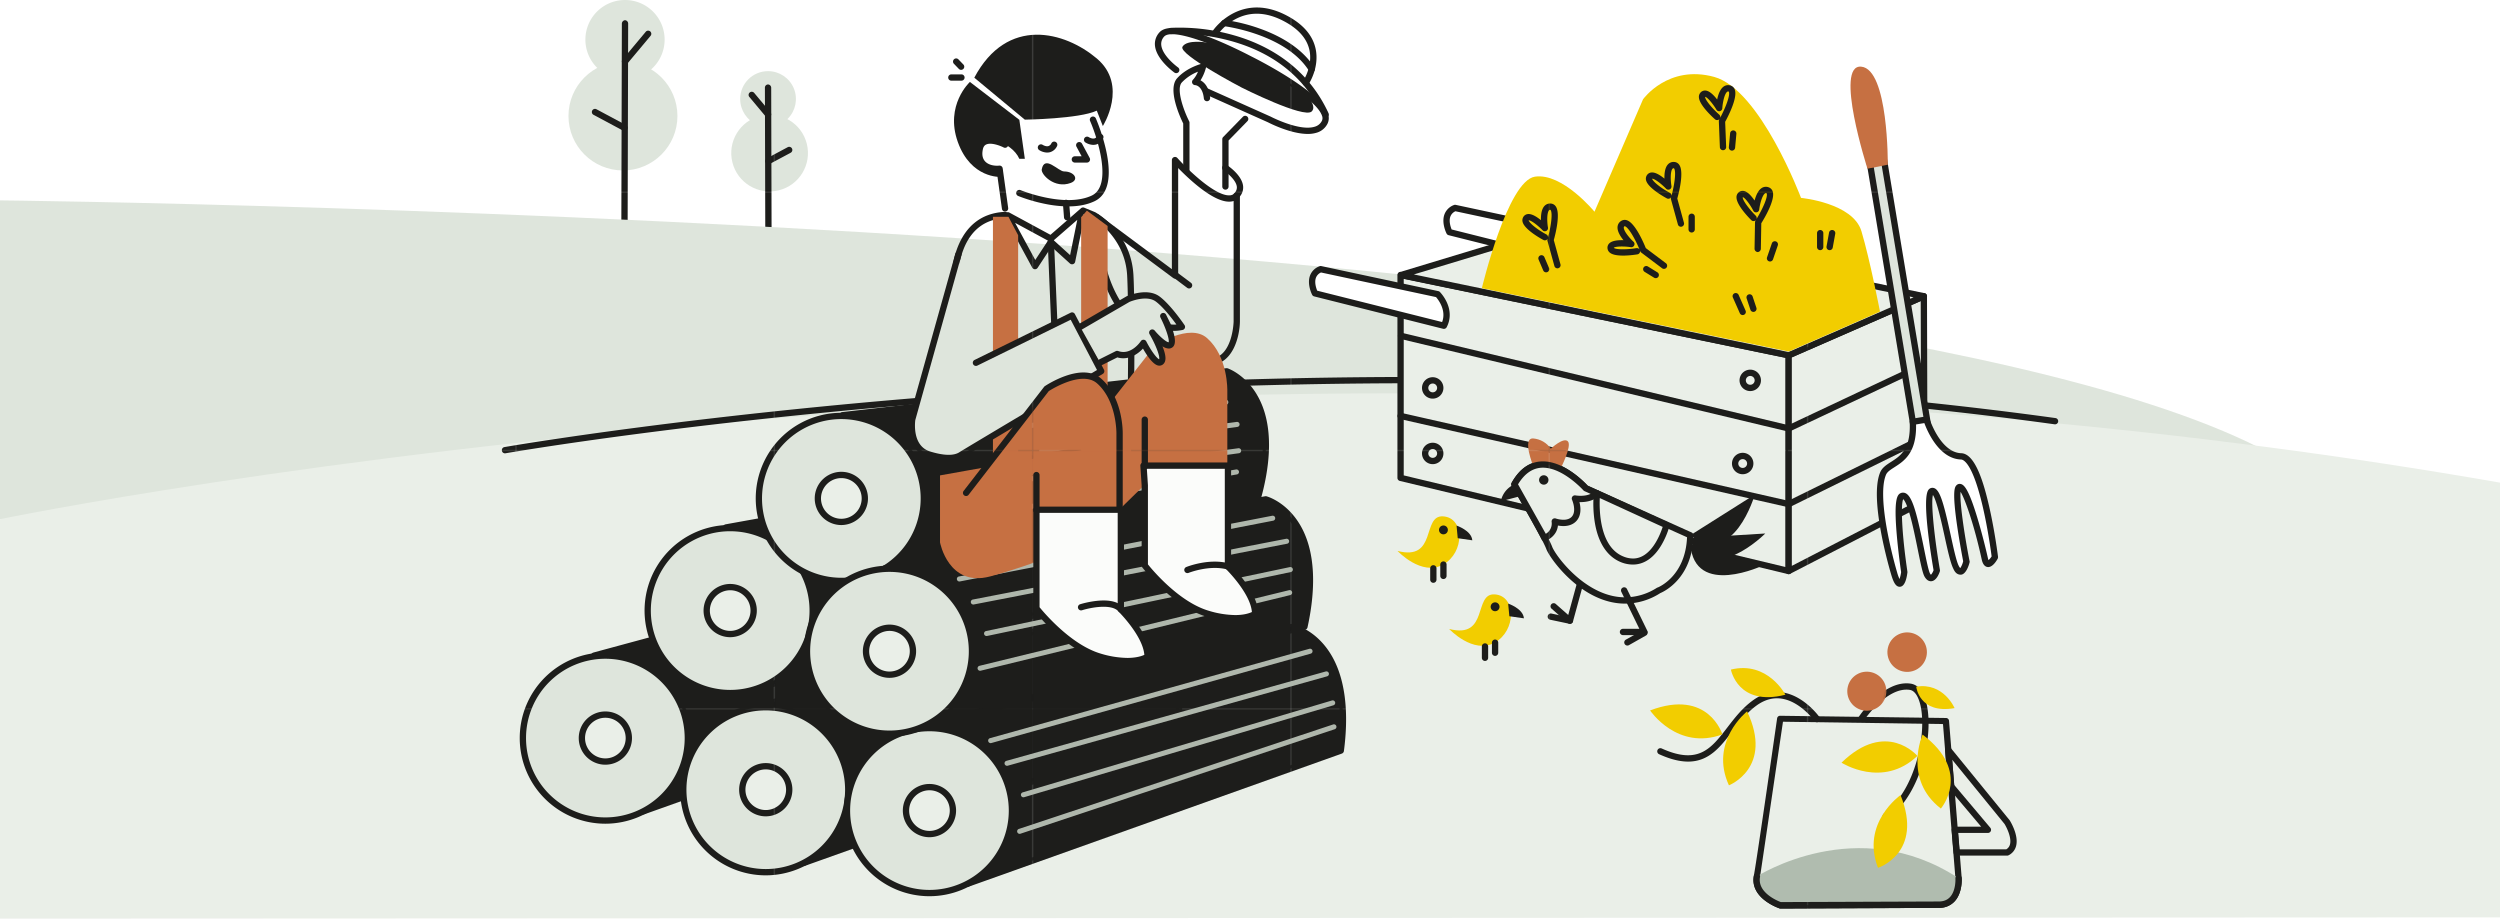 <svg xmlns="http://www.w3.org/2000/svg" xmlns:xlink="http://www.w3.org/1999/xlink" width="1984" height="729.028" xmlns:v="https://vecta.io/nano"><style><![CDATA[.O{fill:url(#A)}.P{fill:#eaefe8}.Q{fill:#dee5dc}.R{fill:#fff}.S{fill:url(#C)}.T{fill:#f2cd00}]]></style><defs><pattern id="A" width="204.843" height="204.842" patternUnits="userSpaceOnUse" viewBox="0 0 204.843 204.842"><path d="M0 0h204.843v204.842H0z" fill="none"/><path d="M0 0h204.843v204.842H0z" fill="#1d1d1b"/></pattern><pattern id="B" y="-256.972" width="204.843" height="204.842" patternUnits="userSpaceOnUse" viewBox="0 0 204.843 204.842"><path d="M0 0h204.843v204.842H0z" fill="none"/><path d="M0 0h204.843v204.842H0z" fill="#c67042"/></pattern><pattern id="C" width="204.843" height="204.842" patternUnits="userSpaceOnUse" viewBox="0 0 204.843 204.842"><path d="M0 0h204.843v204.842H0z" fill="none"/><path d="M0 0h204.843v204.842H0z" fill="#c67042"/></pattern><path id="D" d="M786.202 589.74a2 2 0 0 1-.538-3.927l253.44-70.932a2 2 0 0 1 1.078 3.852l-253.44 70.932a1.99 1.99 0 0 1-.54.075z"/></defs><g class="Q"><circle cx="610.679" cy="378.196" r="30.427" transform="matrix(.971 -.24 .24 .971 -72.976 -99.177)"/><path d="M587.404 78.58c0 8.948 5.4 17.016 13.657 20.44s17.783 1.532 24.11-4.795 8.22-15.843 4.796-24.11-11.492-13.658-20.44-13.658c-12.218 0-22.123 9.905-22.124 22.123z"/></g><g transform="translate(0 -256.972)" class="O"><path d="M609.847,450a2.333,2.333,0,0,1-2.5-2.287l-.319-121.167A2.532,2.532,0,0,1,609.521,324h.006a2.625,2.625,0,0,1,2.5,2.635l.319,120.993A2.386,2.386,0,0,1,609.854,450Z"/><path d="M609.85 387.298a2.5 2.5 0 0 1-1.182-4.705l16.44-8.8a2.5 2.5 0 0 1 3.692 2.282 2.5 2.5 0 0 1-1.333 2.126l-16.44 8.8a2.49 2.49 0 0 1-1.178.297z"/><path d="M609.529,350.27a2.493,2.493,0,0,1-1.919-.896l-12.933-15.469a2.5,2.5,0,1,1,3.836-3.207l12.933,15.469a2.5,2.5,0,0,1-1.917,4.104Z"/></g><g class="Q"><path d="M537.61 92.037c-.001 23.88-19.358 43.236-43.237 43.235s-43.236-19.358-43.235-43.237S470.496 48.8 494.375 48.8s43.236 19.358 43.236 43.237z"/><path d="M527.448 31.438a31.44 31.44 0 0 1-53.668 22.231 31.44 31.44 0 0 1-6.815-34.261A31.44 31.44 0 0 1 496.01 0a31.44 31.44 0 0 1 31.438 31.438z"/></g><g transform="translate(0 -256.972)" class="O"><path d="M495.556 451h-.006a2.69 2.69 0 0 1-2.494-2.721l.454-172.453c-.02-1.445 1.063-2.67 2.5-2.826h.006a2.7 2.7 0 0 1 2.494 2.732l-.454 172.448a2.8 2.8 0 0 1-2.5 2.82z"/><path d="M495.554 360.89a2.49 2.49 0 0 1-1.178-.297l-23.362-12.507a2.5 2.5 0 1 1 2.36-4.408l23.362 12.507a2.5 2.5 0 0 1-1.182 4.705z"/><path d="M496.008 308.272a2.5 2.5 0 0 1-1.916-4.104l18.378-21.98a2.5 2.5 0 0 1 3.836 3.207l-18.378 21.98c-.475.57-1.178.898-1.92.897z"/></g><path d="M0 412.028v-253s1631.855 16.855 1850 235z" class="Q"/><path d="M0 412.028s984-204 1984-29v345l-1984 1z" class="P"/><path d="M400.755 616.737a2.5 2.5 0 0 1-.429-4.962c1.54-.27 156.53-27.207 384.668-43.403 133.986-9.513 266.63-13.52 394.233-11.9 159.527 2.02 311.6 12.88 451.996 32.275a2.5 2.5 0 1 1-.684 4.953c-140.2-19.368-292.056-30.21-451.376-32.23-127.47-1.613-259.968 2.386-393.815 11.89-227.883 16.18-382.62 43.07-384.158 43.34a2.44 2.44 0 0 1-.435.038z" transform="translate(0 -256.972)" class="O"/><path d="M1252.565 209.92l-102.338-25.69s-7.35-14.29 4.542-19.188l92.862 19.87s11.774 11.915 4.934 25z" class="R"/><path d="M1252.565 469.39a2.5 2.5 0 0 1-.608-.075l-102.338-25.7a2.5 2.5 0 0 1-1.615-1.281c-.173-.338-4.22-8.346-1.682-15.248a12.66 12.66 0 0 1 7.495-7.396c.467-.193.982-.24 1.476-.133l92.862 19.87c.476.102.913.34 1.255.688a31.11 31.11 0 0 1 5.531 8.32c3.06 6.765 3.005 13.544-.16 19.604a2.5 2.5 0 0 1-2.216 1.343zm-100.55-30.32l99.135 24.887c3.533-9.244-2.974-17.664-4.826-19.8l-91.28-19.53c-1.854.797-3.307 2.3-4.028 4.195-1.347 3.664.19 8.264 1 10.25z" transform="translate(0 -256.972)" class="O"/><path d="M1111 218.25v160.99l308 73.925V281.96l-308-63.71z" class="P"/><path d="M1419.5 712.637c-.196 0-.392-.023-.583-.07l-308-73.925a2.5 2.5 0 0 1-1.917-2.431v-160.99a2.5 2.5 0 0 1 3.007-2.448l308 63.71a2.5 2.5 0 0 1 1.993 2.448v171.205a2.5 2.5 0 0 1-2.5 2.5zM1114 634.24l303 72.725V540.968l-303-62.675z" transform="translate(0 -256.972)" class="O"/><path d="M1419 281.96l107.52-46.867.33 162.485L1419 453.165V281.96z" class="P"/><path d="M1419.5 712.637a2.5 2.5 0 0 1-2.5-2.5V538.932a2.5 2.5 0 0 1 1.499-2.291l107.27-46.867a2.5 2.5 0 0 1 3.501 2.284l.456 162.485a2.5 2.5 0 0 1-1.354 2.229l-107.725 55.587c-.355.183-.748.278-1.147.278zm2.5-172.07v165.466l102.72-53.004-.44-157.15z" transform="translate(0 -256.972)" class="O"/><path d="M1111.886 218.25l134.793-40.803 280.128 57.645-107.23 46.867-307.7-63.71z" class="P"/><g transform="translate(0 -256.972)" class="O"><path d="M1419.576 541.432a2.54 2.54 0 0 1-.507-.052l-307.7-63.71a2.5 2.5 0 0 1-.218-4.841l134.793-40.803c.398-.12.82-.14 1.228-.056l280.128 57.644a2.5 2.5 0 0 1 .497 4.74l-107.23 46.867a2.5 2.5 0 0 1-1.001.209zm-297.56-66.664l297.286 61.555 99.288-43.395-271.796-55.93z"/><path d="M1419.5 599.5c-.196 0-.39-.023-.58-.068l-307.614-73.5a2.5 2.5 0 1 1 1.162-4.863l306.76 73.296 103.213-48.634a2.5 2.5 0 1 1 2.131 4.523l-104.006 49.008c-.333.157-.697.238-1.065.238z"/><path d="M1419.5 659.53c-.186 0-.372-.02-.554-.062l-308-69.973a2.5 2.5 0 0 1 1.107-4.875l307.136 69.776 106.513-52.424a2.5 2.5 0 0 1 2.207 4.486l-107.307 52.814c-.343.17-.72.257-1.103.257z"/><path d="M1389,567.327a8.5,8.5,0,1,1,8.5-8.5A8.51,8.51,0,0,1,1389,567.327Zm0-12a3.5,3.5,0,1,0,3.5,3.5A3.504,3.504,0,0,0,1389,555.327Z"/><path d="M1383,633.327a8.5,8.5,0,1,1,8.5-8.5A8.51,8.51,0,0,1,1383,633.327Zm0-12a3.5,3.5,0,1,0,3.5,3.5A3.504,3.504,0,0,0,1383,621.327Z"/><path d="M1137,573.327a8.5,8.5,0,1,1,8.5-8.5A8.51,8.51,0,0,1,1137,573.327Zm0-12a3.5,3.5,0,1,0,3.5,3.5A3.504,3.504,0,0,0,1137,561.327Z"/><path d="M1137,625.327a8.5,8.5,0,1,1,8.5-8.5A8.51,8.51,0,0,1,1137,625.327Zm0-12a3.5,3.5,0,1,0,3.5,3.5A3.504,3.504,0,0,0,1137,613.327Z"/></g><path d="M1145.874 258.502l-102.338-25.7s-7.35-14.29 4.542-19.19l92.862 19.87s11.774 11.915 4.934 25.01z" class="R"/><path d="M1145.874 517.974a2.5 2.5 0 0 1-.608-.075l-102.338-25.7a2.5 2.5 0 0 1-1.615-1.281c-.173-.338-4.22-8.346-1.682-15.248 1.306-3.437 4.04-6.137 7.495-7.397.467-.193.982-.24 1.476-.133l92.862 19.87a2.5 2.5 0 0 1 1.255.688 31.11 31.11 0 0 1 5.531 8.32c3.06 6.765 3.005 13.544-.16 19.604a2.5 2.5 0 0 1-2.216 1.343zm-100.55-30.32l99.136 24.887c3.533-9.244-2.974-17.664-4.826-19.8l-91.28-19.53c-1.854.798-3.307 2.31-4.028 4.196-1.348 3.664.2 8.265 1 10.25z" transform="translate(0 -256.972)" class="O"/><path d="M1176 228.704s20.332-85.348 42.166-88.512 47.22 27.836 47.22 27.836l38.526-89.22s19.806-27.78 56.447-17.78 68.93 96.02 68.93 96.02 41.176 3.882 47.943 26.43 14.73 63.82 14.73 63.82l-72.387 31.66z" class="T"/><g transform="translate(0 -256.972)" class="O"><path d="M1333.98 436.92a2.5 2.5 0 0 1-2.409-1.838l-5.482-19.92c-.122-.444-.12-.913.008-1.356l.137-.478-.034.066a2.5 2.5 0 0 1-3.387 1.013c-2.46-1.326-14.812-8.245-16.442-14.183a5.03 5.03 0 0 1 .485-4.012 4.81 4.81 0 0 1 3.657-2.359c3.133-.35 7.155 2.228 10.38 4.865-.088-3.973.395-8.632 2.708-11.197a6.03 6.03 0 0 1 5.064-2.017 5.17 5.17 0 0 1 3.996 2.286c3.924 5.593-.245 21.986-1.566 26.718l5.296 19.247c.206.752.05 1.557-.424 2.178s-1.207.985-1.987.986zm-22.815-38.113c.045 1.307 4.78 6.212 14.023 11.2a2.5 2.5 0 0 1 1.307 2.382c2.388-8.824 3.818-19.24 2.074-21.726-.112-.16-.143-.162-.234-.17-.382-.064-.77.08-1.018.376-1.83 2.026-1.6 9.378-.852 13.71a2.5 2.5 0 0 1-4.267 2.152c-4.07-4.235-9.196-7.93-10.928-7.93-.035 0-.07.001-.104.005z"/><path d="M1235.98 469.92a2.5 2.5 0 0 1-2.409-1.838l-5.482-19.92c-.122-.444-.12-.913.008-1.356l.137-.478-.034.066c-.657 1.214-2.172 1.667-3.387 1.013-2.46-1.326-14.812-8.245-16.442-14.183a5.03 5.03 0 0 1 .485-4.012 4.81 4.81 0 0 1 3.657-2.359c3.138-.35 7.156 2.227 10.38 4.865-.088-3.973.395-8.632 2.708-11.197a6.04 6.04 0 0 1 5.063-2.017 5.17 5.17 0 0 1 3.996 2.286c3.924 5.593-.245 21.986-1.566 26.718l5.296 19.247c.206.752.05 1.557-.424 2.178s-1.207.985-1.987.986zm-22.815-38.113c.045 1.307 4.78 6.212 14.023 11.2a2.5 2.5 0 0 1 1.307 2.382c2.388-8.824 3.818-19.24 2.074-21.726-.112-.16-.143-.162-.234-.17a1.09 1.09 0 0 0-1.018.376c-1.83 2.026-1.6 9.378-.852 13.71a2.5 2.5 0 0 1-4.267 2.152c-4.16-4.326-9.437-8.112-11.032-7.924z"/><path d="M1320.525 470.348c-.542.001-1.07-.176-1.5-.502l-16.5-12.42c-.368-.277-.653-.65-.822-1.08q-.09-.23-.184-.46l.013.072a2.5 2.5 0 0 1-2.062 2.872c-2.76.454-16.765 2.522-21.682-1.183-1.144-.818-1.894-2.077-2.067-3.473a4.81 4.81 0 0 1 1.454-4.102c2.256-2.186 7.025-2.61 11.2-2.49-2.496-3.09-4.962-7.074-4.697-10.52a6.05 6.05 0 0 1 2.776-4.69c1.337-.912 3.024-1.146 4.56-.632 6.524 2.03 13.24 17.556 15.085 22.108l15.95 12a2.5 2.5 0 0 1-1.505 4.498zm-21.468-16.484c.838.001 1.62.422 2.083 1.12-3.502-8.445-8.733-17.566-11.633-18.468-.187-.06-.213-.04-.288.01a1.09 1.09 0 0 0-.576.921c-.2 2.73 4.47 8.4 7.7 11.37a2.5 2.5 0 0 1-2.062 4.313c-5.933-.884-12.392-.647-13.576.468 1.143 1.476 9.8 1.636 17.943.3.135-.022.272-.033.408-.033z"/><path d="M1367.386 376.186a2.5 2.5 0 0 1-2.496-2.4l-.822-20.644c-.02-.46.09-.916.315-1.318q.12-.215.24-.432l-.045.052a2.5 2.5 0 0 1-3.528.22c-2.096-1.85-12.558-11.4-12.8-17.543-.1-1.403.412-2.78 1.383-3.797a4.81 4.81 0 0 1 4.097-1.468c3.12.365 6.463 3.79 9.007 7.093.815-3.89 2.342-8.318 5.177-10.292a6.05 6.05 0 0 1 5.39-.815 5.17 5.17 0 0 1 3.373 3.132c2.553 6.338-5.225 21.36-7.585 25.668l.795 19.945a2.5 2.5 0 0 1-2.398 2.598l-.102.001zm-14.146-42.36c-.422 1.818 4.93 8.624 11.118 14.09a2.5 2.5 0 0 1 .733 2.612c4.326-8.053 8.08-17.87 6.946-20.687-.073-.18-.103-.19-.2-.217-.358-.15-.768-.098-1.077.136-2.25 1.565-3.68 8.776-3.937 13.156a2.5 2.5 0 0 1-4.645 1.131c-3.07-5.155-7.334-10.01-8.95-10.22z"/><path d="M1394.914 457h-.045a2.69 2.69 0 0 1-2.456-2.769l.364-20.77c.008-.478.143-.945.39-1.354l.267-.45c-.017.02-.034.022-.05.04-.974.978-2.557.982-3.536.01-1.985-1.967-11.882-12.094-11.77-18.25-.01-1.407.57-2.754 1.598-3.714 1.117-1.05 2.666-1.508 4.175-1.232 3.096.544 6.235 4.154 8.585 7.598 1.038-3.836 2.815-8.17 5.76-9.978 1.626-1.02 3.64-1.208 5.427-.505a5.17 5.17 0 0 1 3.189 3.32c2.185 6.475-6.442 21.024-9.045 25.2l-.35 20.184c-.007 1.41-1.094 2.576-2.5 2.683zm-11.838-43.556c-.525 1.8 4.426 8.892 10.29 14.702a2.5 2.5 0 0 1 .581 2.655c4.782-7.792 9.096-17.382 8.124-20.258-.062-.185-.092-.196-.178-.228a1.09 1.09 0 0 0-1.084.074c-2.334 1.434-4.176 8.55-4.685 12.908a2.5 2.5 0 0 1-4.702.862c-2.767-5.323-6.748-10.414-8.348-10.716z"/><path d="M1342.5 441.5a2.5 2.5 0 0 1-2.5-2.5v-10a2.5 2.5 0 1 1 5 0v10a2.5 2.5 0 0 1-2.5 2.5z"/><path d="M1404.69,464.501a2.503,2.503,0,0,1-2.364-3.313l3.811-11.086a2.5,2.5,0,1,1,4.729,1.625l-3.811,11.086A2.501,2.501,0,0,1,1404.69,464.501Z"/><path d="M1383.001,507.001a2.5,2.5,0,0,1-2.287-1.49l-5.5-12.435a2.5,2.5,0,1,1,4.572-2.022l5.5,12.436a2.502,2.502,0,0,1-2.285,3.512Z"/><path d="M1391.5 504.5c-1.076-.001-2.03-.69-2.372-1.7l-3-9a2.5 2.5 0 1 1 4.744-1.582l3 9a2.5 2.5 0 0 1-2.372 3.292z"/><path d="M1227 473.095a2.5 2.5 0 0 1-2.3-1.518l-3.678-8.594a2.5 2.5 0 1 1 4.598-1.967l3.678 8.594a2.5 2.5 0 0 1-2.298 3.484z"/><path d="M1313.998,477.723a2.488,2.488,0,0,1-1.312-.373l-7.5-4.629a2.5,2.5,0,1,1,2.627-4.254l7.5,4.629a2.5,2.5,0,0,1-1.315,4.627Z"/><path d="M1444.5 455.5a2.5 2.5 0 0 1-2.5-2.5v-11a2.5 2.5 0 1 1 5 0v11a2.5 2.5 0 0 1-2.5 2.5z"/><path d="M1452.003 455.5c-.15 0-.3-.013-.45-.04a2.5 2.5 0 0 1-2.013-2.907l2-11a2.5 2.5 0 1 1 4.92.895l-2 11a2.5 2.5 0 0 1-2.457 2.053z"/><path d="M1374.503,376.5a2.275,2.275,0,0,1-.23-.011,2.499,2.499,0,0,1-2.263-2.716l1-11a2.5,2.5,0,1,1,4.979.453l-1,11A2.499,2.499,0,0,1,1374.503,376.5Z"/><path d="M471.536 777.256L767.6 697.08s51.013 9.122 39.244 98.048l-296.28 105.7"/><path d="M510.566 903.32a2.5 2.5 0 0 1-.84-4.855L804.562 793.29c3.093-24.712 2.86-57.906-14.837-78.92-9.34-11.09-19.684-14.138-22.06-14.714L472.19 779.67a2.5 2.5 0 0 1-1.307-4.826l296.066-80.175c.356-.097.73-.114 1.093-.048.557.1 13.778 2.6 25.508 16.527 19.237 22.842 19.196 58.455 15.775 84.31a2.5 2.5 0 0 1-1.639 2.026l-296.28 105.7a2.48 2.48 0 0 1-.84.146z"/></g><circle cx="480.414" cy="842.711" r="65.455" transform="matrix(.707 -.707 .707 .707 -455.177 329.557)" class="Q"/><path d="M480.414,910.666a67.955,67.955,0,1,1,67.955-67.955A68.032,68.032,0,0,1,480.414,910.666Zm0-130.91a62.955,62.955,0,1,0,62.955,62.955A63.026,63.026,0,0,0,480.414,779.756Z" transform="translate(0 -256.972)" class="O"/><path d="M499.042 585.74a18.63 18.63 0 0 1-31.8 13.172 18.63 18.63 0 0 1 13.172-31.8c10.288 0 18.628 8.34 18.628 18.628z" class="P"/><g transform="translate(0 -256.972)" class="O"><path d="M480.414,863.839a21.128,21.128,0,1,1,21.128-21.128A21.152,21.152,0,0,1,480.414,863.839Zm0-37.256a16.128,16.128,0,1,0,16.128,16.128A16.147,16.147,0,0,0,480.414,826.583Z"/><path d="M598.83 818.233l296.065-80.175s51.013 9.122 39.244 98.048l-296.28 105.7"/><path d="M637.86 944.297a2.5 2.5 0 0 1-.84-4.856l294.835-105.175c3.092-24.712 2.86-57.906-14.837-78.92-9.34-11.09-19.684-14.138-22.06-14.714l-295.475 80.015a2.5 2.5 0 0 1-3.08-3.055 2.5 2.5 0 0 1 1.774-1.772l296.065-80.175c.356-.097.73-.114 1.093-.048.557.1 13.778 2.6 25.508 16.527 19.237 22.842 19.196 58.456 15.775 84.3a2.5 2.5 0 0 1-1.639 2.026L638.7 944.15a2.48 2.48 0 0 1-.84.147z"/></g><circle cx="607.707" cy="626.717" r="65.455" class="Q"/><path d="M607.707,951.644a67.955,67.955,0,1,1,67.955-67.955A68.032,68.032,0,0,1,607.707,951.644Zm0-130.91a62.955,62.955,0,1,0,62.955,62.955A63.026,63.026,0,0,0,607.707,820.733Z" transform="translate(0 -256.972)" class="O"/><circle cx="607.707" cy="883.689" r="18.628" transform="matrix(.625 -.781 .781 .625 -461.975 549.295)" class="P"/><g transform="translate(0 -256.972)" class="O"><path d="M607.707,904.816a21.128,21.128,0,1,1,21.128-21.128A21.152,21.152,0,0,1,607.707,904.816Zm0-37.256a16.128,16.128,0,1,0,16.128,16.128A16.146,16.146,0,0,0,607.707,867.561Z"/><path d="M728.738 834.8l296.065-80.175s51.015 9.122 39.244 98.048L767.77 958.36"/><path d="M767.77 960.862a2.5 2.5 0 0 1-.84-4.856l294.835-105.175c4.35-34.72-.69-61.894-14.608-78.646-9.334-11.236-19.89-14.39-22.295-14.987l-295.47 80.014a2.5 2.5 0 0 1-1.307-4.826l296.065-80.175a2.48 2.48 0 0 1 1.094-.048c.557.1 13.778 2.6 25.508 16.527 19.237 22.842 19.196 58.456 15.774 84.3a2.5 2.5 0 0 1-1.639 2.026l-296.278 105.69a2.48 2.48 0 0 1-.84.147z"/></g><circle cx="737.616" cy="643.282" r="65.455" class="Q"/><path d="M737.616,968.209a67.955,67.955,0,1,1,67.956-67.955A68.032,68.032,0,0,1,737.616,968.209Zm0-130.91a62.955,62.955,0,1,0,62.956,62.955A63.026,63.026,0,0,0,737.616,837.299Z" transform="translate(0 -256.972)" class="O"/><path d="M756.244 643.282a18.63 18.63 0 0 1-31.8 13.173 18.63 18.63 0 0 1 13.172-31.801 18.63 18.63 0 0 1 18.628 18.628z" class="P"/><g transform="translate(0 -256.972)" class="O"><path d="M737.616,921.382a21.128,21.128,0,1,1,21.128-21.128A21.152,21.152,0,0,1,737.616,921.382Zm0-37.256a16.128,16.128,0,1,0,16.128,16.128A16.146,16.146,0,0,0,737.616,884.126Z"/><path d="M576.23 675.546l301.838-54.55s50.046 13.454 30.712 101.047l-304.235 79.952"/><path d="M604.544 804.496a2.5 2.5 0 0 1-.634-4.919l302.753-79.562c7.306-34.22 4.608-61.726-7.826-79.61-8.34-11.993-18.585-16.04-20.932-16.84l-301.23 54.44a2.5 2.5 0 0 1-.89-4.92l301.838-54.55c.363-.066.737-.05 1.094.046.546.146 13.505 3.77 24 18.65 17.213 24.404 14.125 59.884 8.504 85.35a2.5 2.5 0 0 1-1.806 1.879L605.18 804.413c-.208.055-.422.083-.636.083z"/></g><path d="M644.7 490.15a65.46 65.46 0 0 1-115.289 36.554 65.46 65.46 0 0 1 55.674-107.369c36.017 3.093 62.708 34.798 59.615 70.815z" class="Q"/><path d="M579.549,809.481c-1.952,0-3.933-.085-5.888-.253a67.958,67.958,0,0,1,5.74-135.666c1.952,0,3.933.085,5.888.253a67.958,67.958,0,0,1-5.74,135.666Zm-.148-130.919a62.957,62.957,0,0,0-5.312,125.684c1.813.156,3.65.235,5.46.235a62.957,62.957,0,0,0,5.312-125.684C583.048,678.641,581.211,678.562,579.401,678.562Z" transform="translate(0 -256.972)" class="O"/><path d="M598.035 486.143a18.63 18.63 0 0 1-32.811 10.405 18.63 18.63 0 0 1 15.845-30.557c4.922.423 9.475 2.783 12.657 6.562s4.732 8.668 4.31 13.6z" class="P"/><g transform="translate(0 -256.972)" class="O"><path d="M579.497 762.65c-.607 0-1.223-.026-1.83-.078-11.626-.998-20.24-11.232-19.243-22.857.993-10.892 10.092-19.252 21.03-19.32.607 0 1.223.026 1.83.078 11.625 1 20.24 11.232 19.243 22.857-.993 10.892-10.09 19.252-21.028 19.32zm-.044-37.257c-8.347.054-15.3 6.436-16.047 14.75-.366 4.262.976 8.494 3.73 11.766s6.697 5.316 10.958 5.68a16.46 16.46 0 0 0 1.402.061c8.347-.055 15.3-6.436 16.047-14.75a16.13 16.13 0 0 0-14.689-17.447c-.466-.04-.937-.06-1.402-.06z"/><path d="M668.744 586.477L973.5 551.65s49.065 16.676 24.083 102.826l-308.787 60.02"/><path d="M688.782 716.997a2.5 2.5 0 0 1-.474-4.954l307.283-59.73c9.513-33.672 8.607-61.294-2.638-79.947-7.542-12.5-17.503-17.213-19.792-18.163L669.028 588.96a2.5 2.5 0 0 1-2.617-3.489 2.5 2.5 0 0 1 2.05-1.478l304.746-34.826c.367-.042.74-.003 1.088.116.536.183 13.23 4.64 22.737 20.17 15.59 25.47 10.205 60.674 2.942 85.72a2.5 2.5 0 0 1-1.925 1.758l-308.787 60.02c-.158.03-.32.046-.48.046z"/></g><path d="M732.4 405.376c-5.427 35.74-38.8 60.314-74.54 54.887s-60.314-38.8-54.887-74.54 38.798-60.314 74.538-54.888c17.163 2.606 32.588 11.923 42.882 25.902s14.612 31.474 12.006 48.637z" class="Q"/><path d="M667.778,720.487a68.757,68.757,0,0,1-10.281-.779,67.961,67.961,0,0,1,10.121-135.149,68.732,68.732,0,0,1,10.28.778,67.961,67.961,0,0,1-10.119,135.15Zm-.161-130.929a62.96,62.96,0,0,0-9.37,125.206,63.672,63.672,0,0,0,9.531.723,62.961,62.961,0,0,0,9.369-125.207A63.653,63.653,0,0,0,667.617,589.559Z" transform="translate(0 -256.972)" class="O"/><path d="M686.114 398.348a18.63 18.63 0 0 1-33.418 8.25 18.63 18.63 0 0 1 17.797-29.463c4.885.74 9.275 3.392 12.205 7.37s4.158 8.958 3.416 13.843z" class="P"/><g transform="translate(0 -256.972)" class="O"><path d="M667.723,673.652a21.128,21.128,0,1,1,20.863-17.957A21.322,21.322,0,0,1,667.723,673.652Zm-.047-37.259a16.14,16.14,0,1,0,2.442.184A16.224,16.224,0,0,0,667.676,636.394Z"/><path d="M702.65 707.805l301.84-54.55s50.047 13.453 30.712 101.046l-304.234 79.953"/><path d="M730.965 836.756a2.5 2.5 0 0 1-.634-4.919l302.75-79.563c5.196-24.357 7.806-57.45-8.03-79.9-8.356-11.848-18.402-15.77-20.72-16.548l-301.237 54.44a2.5 2.5 0 0 1-2.822-3.309 2.5 2.5 0 0 1 1.933-1.611l301.84-54.55a2.51 2.51 0 0 1 1.094.046c.546.147 13.505 3.77 24 18.648 17.213 24.404 14.125 59.884 8.504 85.35a2.5 2.5 0 0 1-1.806 1.879l-304.235 79.954a2.52 2.52 0 0 1-.637.083z"/></g><path d="M771.11 522.41c-3.093 36.017-34.798 62.707-70.815 59.614s-62.707-34.798-59.614-70.815 34.798-62.707 70.815-59.615c17.296 1.485 33.294 9.78 44.474 23.06s16.626 30.46 15.14 47.755z" class="Q"/><path d="M705.971,841.739c-1.953,0-3.934-.085-5.89-.253a67.957,67.957,0,0,1,5.74-135.665c1.952,0,3.933.085,5.888.253a67.957,67.957,0,0,1-5.739,135.665Zm-.149-130.918a62.957,62.957,0,0,0-5.312,125.683c1.814.156,3.651.235,5.462.235a62.957,62.957,0,0,0,5.311-125.683C709.469,710.9,707.632,710.821,705.822,710.821Z" transform="translate(0 -256.972)" class="O"/><path d="M724.456 518.402a18.63 18.63 0 0 1-32.811 10.404 18.63 18.63 0 0 1 15.845-30.557c4.922.422 9.476 2.783 12.657 6.562s4.732 8.668 4.31 13.59z" class="P"/><path d="M705.918,794.908c-.607,0-1.223-.026-1.83-.078a21.128,21.128,0,0,1-19.243-22.857,21.252,21.252,0,0,1,21.029-19.321c.607,0,1.222.026,1.83.078a21.128,21.128,0,0,1-1.785,42.179Zm-.044-37.257A16.22,16.22,0,0,0,689.827,772.4a16.127,16.127,0,0,0,14.689,17.447c.466.04.938.06,1.402.06a16.128,16.128,0,0,0,1.357-32.196C706.81,757.672,706.338,757.651,705.874,757.651Z" transform="translate(0 -256.972)" class="O"/><g fill="#afb7ac"><use xlink:href="#D"/><use xlink:href="#D" x="13" y="18"/><path d="M812.202 632.74a2 2 0 0 1-.569-3.918l245.44-72.932a2 2 0 0 1 1.139 3.834l-245.44 72.932c-.185.056-.377.084-.57.084zm-3 29a2 2 0 0 1-.63-3.898l249.44-82.932a2 2 0 0 1 1.262 3.795l-249.44 82.932c-.204.07-.417.104-.632.103zm-47.83-200.27a2 2 0 0 1-.379-3.964l248.6-48.204a2.001 2.001 0 1 1 .762 3.928l-248.6 48.204c-.126.024-.254.036-.383.036zm11.058 18.28a2 2 0 0 1-.379-3.964l248.6-48.205a2.001 2.001 0 1 1 .762 3.928l-248.6 48.205a2.06 2.06 0 0 1-.383.036zm10.513 25a2 2 0 0 1-.41-3.957l241.082-50.748a2 2 0 0 1 .824 3.914l-241.082 50.748a1.92 1.92 0 0 1-.414.043zm-5.143 27.576a2 2 0 0 1-.473-3.943l245.7-60.023a2 2 0 0 1 .949 3.885l-245.7 60.025a2.01 2.01 0 0 1-.476.057zM740.36 348.9a2 2 0 0 1-.234-3.986l232.408-27.685a2.001 2.001 0 1 1 .473 3.973L740.6 348.897a2.19 2.19 0 0 1-.239.014zm86.332 10.806a2 2 0 0 1-.265-3.982l155.04-20.895a2 2 0 1 1 .534 3.965L826.96 359.7a2.1 2.1 0 0 1-.269.018zm-69.362 30.536a2 2 0 0 1-.266-3.981l225.652-30.536a2 2 0 0 1 2.131 2.743 2 2 0 0 1-1.595 1.22L757.6 390.234c-.1.012-.18.017-.27.018zm-6.6 25.073a2 2 0 0 1-.329-3.973l230.534-38.776a2 2 0 1 1 .663 3.945l-230.534 38.777a2.04 2.04 0 0 1-.333.027z"/></g><g transform="translate(0 -256.972)" class="O"><path d="M959.59 546.662c-2.807-.033-5.595-.46-8.28-1.273a2.47 2.47 0 0 1-.502-.208l-44.618-24.436c-1.488-.757-37.97-20.173-38.296-91.378a2.5 2.5 0 0 1 3.992-2.018L930 470.59v-86.57a2.5 2.5 0 0 1 4.366-1.663c7.353 8.247 29.045 29.65 40.96 29.65 1.643.073 3.25-.5 4.462-1.62a2.5 2.5 0 0 1 4.211 1.822v99.975c-.21 11.955-5.584 34.48-24.41 34.48zm-6.627-6c2.153.634 4.383.97 6.627 1 18.673 0 19.41-29.23 19.41-29.523V416.48a11.84 11.84 0 0 1-3.674.524c-12.81 0-31.813-17.923-40.326-26.673v85.23a2.5 2.5 0 0 1-3.992 2.006l-58.026-43.17c.608 19.176 4.4 44.34 17.883 64.274 8.75 12.945 17.577 17.61 17.665 17.655z"/><path d="M941.5 394.5a2.5 2.5 0 0 1-2.5-2.5v-37.036c-2.23-4.52-12.74-27.1-4.82-35.9 7.846-8.706 19.43-11.486 19.92-11.6a2.5 2.5 0 0 1 3.002 3.005 35.86 35.86 0 0 1-4.385 10.263c3.03 1.588 6.75 5.274 7.633 13.826a2.5 2.5 0 1 1-4.974.514c-1.067-10.32-6.856-10.543-6.915-10.544a2.5 2.5 0 0 1-1.738-4.252c1.697-1.882 3.042-4.054 3.972-6.41-4.844 1.872-9.215 4.79-12.8 8.548-4.556 5.056 1.16 21.59 5.835 30.822a2.51 2.51 0 0 1 .269 1.13V392a2.5 2.5 0 0 1-2.5 2.5z"/><path d="M972.5 407.5a2.5 2.5 0 0 1-2.5-2.5v-37.55a2.5 2.5 0 0 1 .71-1.745l15.694-16.1a2.5 2.5 0 0 1 3.58 3.49L975 368.468V405a2.5 2.5 0 0 1-2.5 2.5z"/><path d="M1037.833 363.264c-13.51 0-30.154-8.49-31.622-9.255l-49.628-22.2a2.5 2.5 0 1 1 2.042-4.564l49.696 22.232c.048.022.095.044.14.068.23.118 22.88 11.868 35 7.95 2.45-.695 4.492-2.392 5.623-4.674.57-1.28.586-2.74.047-4.032-4.562-13.57-43.877-35.454-58.64-42.74-23.95-12.772-60.424-27.36-66.738-19.924-1.694 1.86-2.48 4.372-2.145 6.864 1.082 8.692 13.188 17.412 13.3 17.5a2.5 2.5 0 0 1-2.898 4.075c-.57-.406-14.01-10.07-15.373-20.946a13.44 13.44 0 0 1 3.294-10.728c5.18-6.1 18.795-4.687 41.622 4.32 16.076 6.345 31.06 14.312 31.21 14.39 2.173 1.07 54.942 27.293 61.096 45.595.98 2.553.866 5.396-.314 7.862-1.728 3.487-4.832 6.095-8.564 7.197a23.45 23.45 0 0 1-7.169 1.01z"/><path d="M1052.032 350.336a2.5 2.5 0 0 1-2.272-1.455c-13.65-29.63-37.97-49.543-72.28-59.2a154.57 154.57 0 0 0-48.016-5.626 2.5 2.5 0 0 1-.39-4.984c16.734-.75 33.48 1.193 49.598 5.752 24.662 6.904 57.8 23.257 75.63 61.957a2.5 2.5 0 0 1-2.269 3.547z"/><path d="M1036.273 325.153a2.5 2.5 0 0 1-2.069-3.9c.077-.114 7.875-11.935 4.884-24.907-1.925-8.35-7.89-15.482-17.73-21.202-14.496-8.428-28.04-9.546-40.256-3.323-5.532 2.83-10.348 6.882-14.082 11.85a2.5 2.5 0 0 1-4.336-.3 2.5 2.5 0 0 1 .198-2.506c.222-.326 22.573-32.374 61-10.042 11.1 6.453 17.864 14.682 20.1 24.454 3.456 15.113-5.254 28.228-5.626 28.778-.465.69-1.243 1.1-2.074 1.1z"/><path d="M1040.957 314.412a2.5 2.5 0 0 1-2.121-1.173c-18.376-29.343-67.093-35.456-67.584-35.515a2.5 2.5 0 0 1 .589-4.965 141.64 141.64 0 0 1 28.032 6.938c20.09 7.16 35.03 17.84 43.2 30.887a2.5 2.5 0 0 1-2.117 3.827z"/><path d="M981.145 414.708a2.5 2.5 0 0 1-1.742-4.294 6.15 6.15 0 0 0 2.165-5.142c-.5-5.34-7.763-11.24-10.52-13.064a2.5 2.5 0 1 1 2.753-4.175c1.218.803 11.926 8.093 12.745 16.765.287 3.47-1.067 6.877-3.66 9.204a2.49 2.49 0 0 1-1.742.706z"/><path d="M831.046 378.052a12.45 12.45 0 0 1-6.321-1.95 2.5 2.5 0 0 1 2.753-4.174c.673.434 2.788 1.46 4.496 1 1.094-.362 1.978-1.182 2.42-2.246a2.5 2.5 0 1 1 4.432 2.316c-1.085 2.34-3.14 4.084-5.624 4.776a8.6 8.6 0 0 1-2.157.267z"/><path d="M867.665 371.948c-2.244-.068-4.428-.742-6.32-1.95a2.5 2.5 0 0 1 2.753-4.174c.674.436 2.79 1.46 4.496 1 1.094-.362 1.978-1.182 2.42-2.246a2.5 2.5 0 1 1 4.432 2.316 8.81 8.81 0 0 1-5.623 4.777 8.64 8.64 0 0 1-2.157.266z"/><path d="M847.788 420.773c-6.262-.062-12.503-.75-18.63-2.05-7.224-1.46-14.306-3.546-21.166-6.238a2.5 2.5 0 1 1 1.915-4.619c.347.143 35.01 14.276 56.407 4.355 16.778-7.778 4.793-45.446-1.24-59.305a2.5 2.5 0 0 1 4.584-1.996c.965 2.217 23.36 54.433-1.24 65.838-5.772 2.676-12.674 4.016-20.63 4.016z"/><path d="M797.613 424.88a2.5 2.5 0 0 1-2.474-2.157l-4.048-29.237c-5.43-.045-10.242-1.935-13.172-5.253-2.124-2.405-4.334-6.764-2.8-13.873a9.8 9.8 0 0 1 5.377-7.227c6.9-3.257 17.123 1.816 18.266 2.406a2.5 2.5 0 1 1-2.289 4.445h0c-2.504-1.285-9.875-4.208-13.846-2.328-.865.41-2.077 1.244-2.62 3.758-.878 4.068-.32 7.267 1.66 9.508 2.306 2.612 6.562 3.914 11.37 3.485 1.33-.12 2.518.825 2.698 2.147l4.36 31.482a2.5 2.5 0 0 1-2.134 2.819c-.115.016-.23.023-.346.024z"/><path d="M808.95 383h4.36l-4.36-30.938L769.716 322s-20.053 18.394-9.6 47.634 34.023 27.725 34.023 27.725 4.704-6.115-.893-6.467c-5.717-.357-16.15-2.154-15.693-15.85.432-12.925 25.283-6.042 31.387 7.958z"/><path d="M773.203 318.627l40.106 33.3s43.157-.595 57.107-7.134L875.212 357s20.49-32.26-4.795-53.62-71.057-34.003-97.214 15.258z"/><path d="M746.175 636.51a2.5 2.5 0 0 1-2.493-2.683l11.592-158.388c.067-2.37 1.968-48.537 42.23-50.327 1.005.185 2.024.285 3.046.3l33.1 17.92 24.237-21.095c.714-.622 1.718-.787 2.594-.426l8.46 3.486c.082.034.163.072.24.114 1.164.633 28.54 15.883 30.335 50.02 1.73 32.838.02 130.842.003 131.827a2.5 2.5 0 0 1-2.062 2.418l-150.833 26.794a2.55 2.55 0 0 1-.437.038zm51.69-206.413a2.48 2.48 0 0 1-.14.01c-15.184.676-26.083 8.41-32.393 22.99-2.986 7.148-4.7 14.763-5.063 22.5a1.82 1.82 0 0 1-.006.147l-11.36 155.24 145.64-25.872c.236-14.336 1.55-99.398-.032-129.42-1.593-30.274-25.843-44.806-27.63-45.833l-6.89-2.84-.193.168c.566.592.806 1.423.642 2.226l-7.192 35.312a2.5 2.5 0 0 1-4.129 1.353l-14.66-13.295-11 16.738a2.54 2.54 0 0 1-2.194 1.126 2.5 2.5 0 0 1-2.093-1.305zm7.712 3.724l16.005 29.468 10.075-15.344zm30.69 13.854l12.96 11.753 5.703-27.996z"/></g><path d="M808 361.028h-20v-189h12.307L808 186.692v174.336z" fill="url(#B)"/><path d="M833.975 192l4.6 109.71" class="R"/><path d="M838.583 561.183a2.5 2.5 0 0 1-2.496-2.395l-4.61-109.71a2.5 2.5 0 0 1 2.393-2.603 2.54 2.54 0 0 1 2.603 2.394l4.61 109.71a2.5 2.5 0 0 1-2.393 2.603l-.107.002z" transform="translate(0 -256.972)" class="O"/><path d="M879 361.028h-21V172.384l4.552-5.232L879 179.358v181.67z" fill="url(#B)"/><path d="M746 634.244v53.186s6.67 35.746 39.67 27.027 72.387-25.284 72.387-25.284 23.3-10.463 32.88-33.13 6.217-48.825 6.217-48.825z" transform="translate(0 -256.972)" class="S"/><path d="M760.554 202.024l-36.61 130.783s-3.488 22.67 13.514 27.9 23.105 1.743 25.72 0 110.728-66.12 110.728-66.12L850.8 250.416l-76.29 37.5" class="Q"/><g transform="translate(0 -256.972)"><g class="O"><path d="M752.86 622.942a55.68 55.68 0 0 1-16.139-2.874c-15.08-4.64-16.57-22.1-15.25-30.67a2.4 2.4 0 0 1 .063-.294l36.61-130.783a2.5 2.5 0 0 1 4.213-1.101 2.5 2.5 0 0 1 .601 2.449l-36.567 130.627c-.27 1.95-2.444 20.61 11.798 24.992 16.462 5.065 21.833 1.485 23.6.3 2.468-1.645 93.484-55.855 108.802-64.976l-20.878-39.916-74.1 36.415a2.5 2.5 0 1 1-2.205-4.488l76.29-37.5a2.5 2.5 0 0 1 3.318 1.085l23.105 44.17a2.5 2.5 0 0 1-.937 3.308l-110.62 66.05c-2.32 1.546-5.775 3.184-11.703 3.184z"/><path d="M862.57 386H853a2.5 2.5 0 1 1 0-5h5.388l-4.113-7.65a2.5 2.5 0 0 1 4.404-2.367l6.094 11.334A2.5 2.5 0 0 1 862.57 386z"/></g><g class="S"><path d="M862.55 600.125l53.854-68.703s27.494-18.514 41.532-6.132C974.738 540.11 974 567.1 974 567.1v139.5s21.665 20.926 21.665 37.49c0 0-10.745 7.847-37.533 0S908 705.738 908 705.738v-63.646l-45.447 44.487"/><path d="M776.655 634.007l54.08-68.644s27.828-18.48 41.865-6.1c16.805 14.82 16.4 41.85 16.4 41.85v139.5s21.44 20.925 21.44 37.5c0 0-11.132 7.847-37.92 0S822 739.74 822 739.74V634"/></g><g class="O"><path d="M822.5 664.5a2.5 2.5 0 0 1-2.5-2.5v-28a2.5 2.5 0 1 1 5 0v28a2.5 2.5 0 0 1-2.5 2.5z"/><path d="M888.5 664.5a2.5 2.5 0 0 1-2.5-2.5v-60.887c.006-.3.33-26.05-15.383-39.908-6.338-5.59-16.343-3.672-23.618-1.08a77.38 77.38 0 0 0-14.703 7.234l-63.62 82.292a2.5 2.5 0 1 1-3.956-3.058l63.88-82.626c.164-.213.362-.397.586-.547 1.195-.802 29.432-19.466 44.74-5.966C891.398 572.867 891 600.02 891 601.167V662a2.5 2.5 0 0 1-2.5 2.5z"/></g></g><path d="M889 483.642v-78.613h-67v77.74s23.88 30.515 50.67 38.362 37.655 0 37.655 0c0-16.565-21.325-37.5-21.325-37.5z" fill="#fbfcfa"/><g transform="translate(0 -256.972)" class="O"><path d="M894.622 784.09h-.001a80.65 80.65 0 0 1-22.403-3.588c-11.486-3.365-23.685-11-36.256-22.692a152.95 152.95 0 0 1-15.438-16.539 2.5 2.5 0 0 1-.523-1.53V661.5a2.5 2.5 0 0 1 2.5-2.5h67a2.5 2.5 0 0 1 2.5 2.5v78.087c3.898 4.016 21.2 22.73 21.2 38.517a2.5 2.5 0 0 1-1.047 2.034c-.226.162-5.673 3.953-17.53 3.953zM825 738.865c3.6 4.428 25.076 29.94 48.623 36.84 6.805 2.11 13.875 3.25 21 3.387 7.28 0 11.636-1.55 13.522-2.43-1.18-15.133-20.2-34.072-20.4-34.268a2.5 2.5 0 0 1-.744-1.779V664h-62z"/><path d="M889.6 743.113c-.72.001-1.408-.3-1.882-.854-5.725-6.542-22.852-2.944-28.97-1.007a2.5 2.5 0 0 1-3.238-2.922 2.5 2.5 0 0 1 1.728-1.844c4.335-1.3 8.78-2.197 13.28-2.684 10.004-1.038 17.056.7 20.962 5.163a2.5 2.5 0 0 1-1.88 4.146z"/></g><path d="M908 385.12v63.646s23.604 30.516 50.392 38.362 37.296 0 37.296 0c0-16.565-21.687-37.49-21.687-37.49v-79.61h-66.528z" fill="#fbfcfa"/><path d="M980.25 750.088h0c-7.57-.14-15.08-1.347-22.312-3.588-11.49-3.365-23.643-11.003-36.123-22.7a150.56 150.56 0 0 1-15.301-16.543 2.5 2.5 0 0 1-.515-1.52v-63.564l-1.023-15.5a2.5 2.5 0 0 1 2.495-2.664H974.5a2.5 2.5 0 0 1 2.5 2.5v79.07c3.97 4.02 21.563 22.735 21.563 38.53a2.5 2.5 0 0 1-1.016 2.012c-.22.162-5.522 3.976-17.296 3.976zM911 704.87c3.543 4.42 24.8 29.935 48.344 36.83 6.775 2.106 13.812 3.246 20.905 3.387 7.14 0 11.403-1.538 13.255-2.418-1.192-15.124-20.544-34.07-20.746-34.267a2.5 2.5 0 0 1-.759-1.794V629h-61.858l.852 12.928c.003.055.005.11.005.164z" transform="translate(0 -256.972)" class="O"/><path d="M908 333.028v37" class="P"/><g transform="translate(0 -256.972)" class="O"><path d="M908.5 629.5a2.5 2.5 0 0 1-2.5-2.5v-37a2.5 2.5 0 1 1 5 0v37a2.5 2.5 0 0 1-2.5 2.5z"/><path d="M942.348 711.787a2.5 2.5 0 0 1-.937-4.818c.744-.3 18.418-7.307 34.318-2.764a2.5 2.5 0 1 1-1.374 4.809c-14.225-4.067-30.908 2.525-31.075 2.593a2.51 2.51 0 0 1-.932.181z"/><path d="M763,321h-8a2.5,2.5,0,0,1,0-5h8a2.5,2.5,0,0,1,0,5Z"/><path d="M762.741,312.408a2.492,2.492,0,0,1-1.8-.765l-3.923-4.068a2.5,2.5,0,1,1,3.599-3.471l3.923,4.068a2.5,2.5,0,0,1-1.799,4.235Z"/><path d="M846.874 431.856a2.5 2.5 0 0 1-2.49-2.309l-.872-11.335a2.5 2.5 0 1 1 4.985-.383l.87 11.335a2.5 2.5 0 0 1-2.301 2.684l-.195.008z"/></g><path d="M857.25 259.41l38.017-22.073s14.82-6.54 23.54 0 19.18 22.073 19.18 22.073-7.692 1.583-10.602 0l-4.22-8.56s9.746 19.16 5.962 22.658-14.682-9.58-14.682-9.58 11.335 19.494 6.976 23.262-13.95-15.096-13.95-15.096-8.717 13.268-20.925 8.836l-13.514 6.756" class="Q"/><path d="M873.035 547.16a2.5 2.5 0 0 1-1.12-4.737l13.514-6.757a2.5 2.5 0 0 1 1.971-.113c10.176 3.69 17.672-7.4 17.986-7.863.49-.74 1.34-1.166 2.227-1.116s1.683.568 2.088 1.36c3.5 6.88 8.2 13.376 10.183 14.156.86-2.12-2.64-11.4-7.598-19.932a2.5 2.5 0 0 1 4.081-2.857c4.08 4.9 9.334 9.282 11.06 9.285.717-1.92-1.762-9.798-5.46-17.543l-1.042-2.113a2.5 2.5 0 1 1 4.471-2.239l3.8 7.71c1.453.226 2.93.255 4.392.085-3.515-4.836-10.392-13.76-16.28-18.177-7.066-5.3-19.6-.313-20.92.24l-37.883 21.995a2.5 2.5 0 1 1-2.511-4.324L894 492.148c.08-.046.162-.088.246-.125.66-.3 16.273-7.047 26.05.287 8.953 6.715 19.317 22.028 19.754 22.677a2.5 2.5 0 0 1-1.57 3.845c-2.5.516-5.05.765-7.603.742 1.736 5.41 2.383 10.484-.063 12.745-.998.91-2.332 1.363-3.678 1.246-1.648-.214-3.222-.818-4.59-1.763 3.008 7.533 3.15 11.962.5 14.253-1.064.928-2.502 1.303-3.883 1.013-4.32-.85-9.265-8.446-12.107-13.474-4.276 4.62-11.717 9.544-20.322 7.006l-12.594 6.297a2.5 2.5 0 0 1-1.116.265z" transform="translate(0 -256.972)" class="O"/><path d="M933.192 218.593l10.462 7.846" class="P"/><g transform="translate(0 -256.972)" class="O"><path d="M943.652 485.9a2.49 2.49 0 0 1-1.498-.5l-10.462-7.846a2.5 2.5 0 1 1 3-4l10.462 7.846a2.5 2.5 0 0 1-1.502 4.5z"/><path d="M957.604 290.728s-15.55-2.71-19.18 3.294 46.995 32.452 46.995 32.452 49.35 24.85 55.537 18.96c5.267-5.012-7.352-16.508-7.352-16.508s-63.34-37.984-76-38.198z"/><path d="M826.73 391.387c-.737 3.915 10.096 15.622 23.024 10.755 6.973-2.624 2.775-9.116-5.337-9.116-4.536 0-15.465-13.446-17.687-1.64z"/><path d="M1245.9 752.04a2.5 2.5 0 0 1-1.654-.625l-12.894-11.377a2.5 2.5 0 1 1 3.309-3.75l9.887 8.725 8.645-31.59a2.5 2.5 0 0 1 4.202-1.118 2.5 2.5 0 0 1 .62 2.438L1248.3 750.2a2.5 2.5 0 0 1-2.411 1.84z"/></g><path d="M1245.9 492.567l-15.156-3.203" class="R"/><path d="M1245.893 752.04c-.175 0-.35-.02-.52-.055l-15.156-3.203a2.5 2.5 0 1 1 1.033-4.893l15.156 3.203a2.5 2.5 0 0 1-.514 4.947z" transform="translate(0 -256.972)" class="O"/><path d="M1201.824 384.368s24.226 41.463 27.644 50.638 42.3 62.02 86.976 33.67c0 0 24.273-9.47 24.947-43.855l-82.932-37.35s-35.733-40.187-56.635-3.103z" class="P"/><g transform="translate(0 -256.972)"><g class="O"><path d="M1289.623 736h-.007c-34.21 0-59.627-35.672-62.49-43.36-3.304-8.87-27.218-49.73-27.46-50.145a2.4 2.4 0 0 1-.02-2.434c6.352-11.27 14.703-16.96 24.818-16.96 16.934 0 32.824 16.38 35.493 19.264l82.46 37.144c.913.413 1.493 1.33 1.474 2.332-.67 34.204-23.515 44.654-26.297 45.826-8.33 5.403-18.04 8.296-27.97 8.335zm-84.905-94.66c4.16 7.15 23.938 41.086 27.093 49.553 2.548 6.84 26.67 40.107 57.807 40.107h.006c9.056-.046 17.905-2.71 25.48-7.674.137-.087.28-.055.432-.113.904-.36 21.98-9.03 23.305-39.88l-81.407-36.637a2.44 2.44 0 0 1-.841-.604c-.16-.18-16.207-17.973-32.127-17.973-7.82 0-14.457 4.45-19.747 13.22z"/><path d="M1341.39 681.793l51.242-32.363s-16.856 58.658-51.242 32.363z"/><path d="M1340.42 684.074l60.49-3.726s-42.993 43.318-60.49 3.726z"/><path d="M1341.432 688.716l58.247 16.743s-55.016 26.424-58.247-16.743z"/></g><path d="M1216.843 626.982s-9.255-22.726 0-22.052c5.6.504 10.69 3.467 13.89 8.1 0 0 10.184-9.503 13.562-5.763s-5.983 21.89-5.983 21.89" class="S"/><path d="M1304.982 761H1288a2.5 2.5 0 1 1 0-5h12.983l-14.326-29.412a2.5 2.5 0 0 1 4.494-2.189l16.078 33.007a2.5 2.5 0 0 1-2.247 3.595z" class="O"/></g><path d="M1304.982 502.19l-13.484 7.627" class="R"/><path d="M1291.5,769.288a2.5,2.5,0,0,1-1.232-4.676l13.484-7.627a2.5,2.5,0,1,1,2.461,4.351l-13.484,7.627A2.49,2.49,0,0,1,1291.5,769.288Z" transform="translate(0 -256.972)" class="O"/><path d="M1233.854 413.838s10.215 3.69 15.425-2.17.575-16.056.575-16.056 11.103 2.204 17.497-4.137l-8.892-4.005s-35.733-40.187-56.635-3.104c0 0 16.053 27.476 23.866 42.645 3.095-1.36 9.095-5.07 8.163-13.175z" class="P"/><path d="M1225.69 686.484a2.5 2.5 0 0 1-2.224-1.356c-7.694-14.936-23.642-42.254-23.802-42.528a2.5 2.5 0 0 1-.019-2.488c6.352-11.27 14.703-16.986 24.818-16.986 16.934 0 32.824 16.366 35.493 19.25l8.42 3.792a2.5 2.5 0 0 1 .734 4.055c-4.68 4.64-11.34 5.347-15.66 5.22 1.04 4.027 1.715 10.34-2.305 14.86-2.417 2.718-6.016 4.154-10.407 4.154a24.03 24.03 0 0 1-4.36-.423c-.74 7.458-6.82 10.983-9.683 12.24a2.49 2.49 0 0 1-1.005.211zm-20.974-45.144l22.03 39.264c3.354-1.914 5.19-5.69 4.622-9.51a2.5 2.5 0 0 1 3.333-2.637c1.95.635 3.985.972 6.036.998 2.965 0 5.21-.833 6.67-2.477 4.017-4.517.207-13.273.167-13.36a2.5 2.5 0 0 1 2.763-3.486c.024.004 6.673 1.233 11.968-1.214l-4.875-2.196c-.32-.144-.607-.354-.84-.617-.16-.18-16.207-17.98-32.127-17.98-7.82 0-14.46 4.444-19.747 13.214z" transform="translate(0 -256.972)" class="O"/><path d="M1267.35 391.477s-4.85 42.946 20.437 52.642 34.726-27.332 34.726-27.332z" class="P"/><g transform="translate(0 -256.972)" class="O"><path d="M1295.944 705h-.003c-3.094.002-6.163-.567-9.05-1.68-11.216-4.3-18.572-15.275-21.273-31.836-1.213-7.72-1.466-15.56-.753-23.343.094-.794.562-1.496 1.26-1.886s1.54-.423 2.267-.087l55.162 25.313c1.097.504 1.678 1.72 1.38 2.89a65.21 65.21 0 0 1-6.354 15.021c-6.026 10.278-13.854 15.606-22.637 15.606zm-26.35-52.773c-.463 10.127-.053 39.188 19.1 46.528a20.34 20.34 0 0 0 7.259 1.452c14.264.003 21.536-18.835 23.555-25.084z"/><path d="M1201.824 641.34a18.75 18.75 0 0 0-10.787 13.465l16.128-4.233z"/><path d="M1228.88,637.871a3.731,3.731,0,1,1-3.73-3.731A3.73,3.73,0,0,1,1228.88,637.871Z"/></g><path d="M1150.036 499.136s19.052 20.4 36.2 10.835 17.146-37.134 0-38.274-4.446 35.694-36.2 27.438z" class="T"/><g transform="translate(0 -256.972)" class="O"><path d="M1178.5 781.5a2.5 2.5 0 0 1-2.5-2.5v-9a2.5 2.5 0 1 1 5 0v9a2.5 2.5 0 0 1-2.5 2.5z"/><path d="M1186.5 777.5a2.5 2.5 0 0 1-2.5-2.5v-8a2.5 2.5 0 1 1 5 0v8a2.5 2.5 0 0 1-2.5 2.5z"/><path d="M1196.87 735.986s11.877 3.9 12.514 11.692l-11.562-1.665z"/><path d="M1190.027,738.514A3.514,3.514,0,1,1,1186.514,735,3.514,3.514,0,0,1,1190.027,738.514Z"/></g><path d="M1109.074 437.217s19.052 20.4 36.2 10.835 17.147-37.134 0-38.273-4.446 35.694-36.2 27.44z" class="T"/><g transform="translate(0 -256.972)" class="O"><path d="M1137.5 719.5a2.5 2.5 0 0 1-2.5-2.5v-9a2.5 2.5 0 1 1 5 0v9a2.5 2.5 0 0 1-2.5 2.5z"/><path d="M1145.5 716.5a2.5 2.5 0 0 1-2.5-2.5v-9a2.5 2.5 0 1 1 5 0v9a2.5 2.5 0 0 1-2.5 2.5z"/><path d="M1155.91 674.067s11.877 3.897 12.514 11.69l-11.562-1.665z"/><path d="M1149.027,677.514A3.514,3.514,0,1,1,1145.514,674,3.514,3.514,0,0,1,1149.027,677.514Z"/></g><path d="M1532.72 353.54c.517 3.114-1.588 6.057-4.702 6.574h0a5.72 5.72 0 0 1-6.574-4.703l-44.132-265.95c-.25-1.495.107-3.028.99-4.26s2.218-2.065 3.713-2.313h0a5.72 5.72 0 0 1 6.574 4.703z" class="Q"/><g transform="translate(0 -256.972)"><path d="M1527.074,619.664a8.185,8.185,0,0,1-8.098-6.872l-44.132-265.949a8.213,8.213,0,0,1,6.759-9.449,8.205,8.205,0,0,1,9.449,6.76l44.132,265.949a8.223,8.223,0,0,1-8.11,9.562Zm-44.119-277.383a3.272,3.272,0,0,0-.533.044,3.216,3.216,0,0,0-2.646,3.698l44.132,265.95a3.216,3.216,0,1,0,6.345-1.053l-44.132-265.949A3.203,3.203,0,0,0,1482.955,342.281Z" class="O"/><path d="M1482.03 390.85l16.133-3.18s.607-75.778-21.094-77.8 4.96 80.98 4.96 80.98z" class="S"/></g><path d="M1528.818 332.943s8.977 28.615 27.542 29.227c16.992.56 26.78 79.917 26.78 79.917s-5.958 10.645-7.987 1.326-13.634-56.737-19.94-56.912 5.3 58.945 5.3 58.945-3.338 14.8-8.437 4.44-11.562-60.948-18.687-60.248 3.65 63.125 3.65 63.125-3.482 10.63-7.542 3.622-11.014-66.363-20.072-62.77c-6.745 2.674 1.814 60.4 1.814 60.4s-2.526 19.688-7.992 1.3c-2.537-8.537-16.96-60.234-8.845-79.486 4.156-9.864 25.297-7.578 23.6-41.093z" class="R"/><path d="M1507.598 722.637c-3.214 0-5.017-3.852-6.736-9.637-1.818-6.12-17.514-60.382-8.752-81.17 1.604-3.81 5.024-5.993 8.645-8.307 7.43-4.747 15.853-10.13 14.76-31.688a2.5 2.5 0 0 1 2.088-2.593l10.807-1.794a2.5 2.5 0 0 1 2.794 1.716c.085.27 8.675 26.933 25.24 27.478 11.244.37 18.008 24.21 22.117 42.108 4.547 19.806 7.038 39.802 7.063 40.002.065.575-.04 1.156-.3 1.672-1.082 1.933-3.978 6.575-7.5 6.575h-.001c-1.757 0-4.067-1.15-5.11-5.937-5.927-27.22-13.303-48.232-16.8-53.752-.825 7.48 2.755 32.724 7.065 54.66a2.49 2.49 0 0 1 .15 1.015c-.683 3.028-3.127 10.06-7.127 10.06v-.004c-4 .001-5.373-3.823-5.992-5.078-2.096-4.26-4.288-13.952-6.73-25.175-2.237-10.277-6.29-28.708-9.3-32.985-1.788 6.547 1.308 34.898 5.556 59.506.066.403.032.816-.098 1.203-.595 1.814-2.865 7.734-7.055 7.734-1.94 0-3.636-1.224-5.034-3.638-1.52-2.622-2.983-9.592-5.436-21.686-1.774-8.75-3.785-18.667-5.995-26.593-2.81-10.07-4.78-12.6-5.514-13.224-1.976 3.943-1.31 26.296 3.32 57.514.034.227.036.457.007.684-.964 7.52-3.028 11.33-6.13 11.33zm12.993-128.82c.5 22.648-9.662 29.142-17.146 33.923-3.2 2.045-5.727 3.66-6.728 6.034-3.19 7.566-2.986 22.212.586 42.353a354.81 354.81 0 0 0 8.352 35.45c.467 1.686 1.07 3.332 1.805 4.92a30.65 30.65 0 0 0 1.267-5.494c-.335-2.3-2.226-15.593-3.402-28.994-2.544-28.963.313-32.606 3.19-33.746a4.62 4.62 0 0 1 1.712-.332c6.598 0 10.293 12.97 16.585 44 1.808 8.915 3.677 18.133 4.86 20.174a4.98 4.98 0 0 0 .736 1.021 11.08 11.08 0 0 0 2.068-3.608c-2.416-14.088-9.24-57-4.06-63.8.643-.9 1.64-1.48 2.74-1.597.13-.013.26-.02.39-.02 5.428 0 8.4 9.394 14.535 37.622 2.174 9.99 4.423 20.318 6.25 24.03a8.53 8.53 0 0 0 1.327 2.093 16.54 16.54 0 0 0 2.31-5.486c-.5-2.64-2.78-14.567-4.606-26.866-4.313-29.047-2-31.848-.902-33.193.66-.836 1.665-1.325 2.73-1.33 2.924.08 6.562 2.222 13.994 26.803 4.175 13.81 7.56 28.144 8.415 32.077.11.558.278 1.104.504 1.626a13.24 13.24 0 0 0 2.451-2.958c-.522-3.986-2.906-21.42-6.872-38.684-8.08-35.177-15.36-38.13-17.4-38.196-17.24-.568-26.573-22.028-29.128-28.914z" transform="translate(0 -256.972)" class="O"/><path d="M1412.802 570.237l131.46 1.905 10.06 124.813s1.43 20.957-15.718 20.957l-125.802.476s-21.368-7.145-18.5-22.86 18.5-125.3 18.5-125.3z" class="P"/><path d="M1412.802 978c-.273-.024-.54-.09-.793-.2a44 44 0 0 1-11.037-5.944c-7.328-5.515-10.488-12.368-9.14-19.787 2.816-15.49 18.34-123.964 18.495-125.06.2-1.204 1.257-2.07 2.474-2h.037l131.46 1.76c1.275-.015 2.346.956 2.456 2.226l10.06 124.776c.034.507.723 11.744-5.668 18.586a16.46 16.46 0 0 1-12.542 5.115l-125.79.536zm2.163-148.26l-18.213 123.206c-2.255 12.394 13.832 18.927 16.478 19.912l125.373-.474c3.794 0 6.696-1.13 8.875-3.454 4.91-5.237 4.354-14.74 4.35-14.837l-9.876-122.513z" transform="translate(0 -256.972)" class="O"/><path d="M1394.292 695.527c-2.858 15.717 18.5 22.86 18.5 22.86l125.802-.476c17.146 0 15.718-20.957 15.718-20.957-80.364-52.846-160.03-1.43-160.03-1.43z" fill="#b0bcaf"/><g transform="translate(0 -256.972)" class="O"><path d="M1412.802 978c-.273-.024-.54-.09-.793-.2a44 44 0 0 1-11.037-5.944c-7.328-5.515-10.488-12.368-9.14-19.787a2.5 2.5 0 0 1 2.901-2.019 2.5 2.5 0 0 1 2.019 2.901c-2.246 12.35 13.835 18.918 16.48 19.91l125.37-.475c3.794 0 6.696-1.13 8.875-3.454 4.91-5.238 4.354-14.742 4.35-14.838a2.5 2.5 0 0 1 4.988-.336c.032.476.72 11.73-5.67 18.572a16.47 16.47 0 0 1-12.542 5.125l-125.79.545z"/><path d="M1592.844 936h-40a2.5 2.5 0 0 1-2.491-2.285l-1.555-18a2.5 2.5 0 0 1 2.491-2.715h20.944l-25.686-30.462a2.5 2.5 0 0 1-.581-1.409l-2.347-28.865a2.5 2.5 0 0 1 4.431-1.781l46.722 57.34c.063.077.12.158.174.242.3.475 7.32 11.71 5.01 20.34-.824 3.183-2.992 5.85-5.94 7.308a2.51 2.51 0 0 1-1.162.286zm-37.717-5h37.06c1.455-.85 2.51-2.248 2.927-3.88 1.432-5.323-2.566-13.417-4.326-16.26l-41.54-50.982 1.63 20.05 28.637 33.962a2.5 2.5 0 0 1-1.912 4.111h-23.597z"/><path d="M1496.618 907.19a2.5 2.5 0 0 1-1.484-4.513c25.545-18.817 34.25-64.57 28.797-86.576-.998-4.03-3.404-10.9-8.302-11.635-18.192-2.728-36.136 23.857-36.315 24.127a2.5 2.5 0 1 1-4.163-2.77c.803-1.206 19.898-29.495 41.22-26.302 4.077.613 9.54 3.777 12.413 15.378 5.912 23.86-3.103 71.485-30.686 91.804-.43.317-.948.487-1.48.487z"/><path d="M1339.7 861.376c-6.4 0-13.93-1.74-23.046-5.867a2.5 2.5 0 0 1 2.063-4.555c29.155 13.197 39.252.062 52.033-16.565 5.865-7.63 11.93-15.518 20.4-21.638 7.603-5.488 15.65-7.574 23.916-6.202 16.85 2.796 28.473 18.95 28.96 19.637a2.5 2.5 0 1 1-4.077 2.895h0c-.107-.15-10.944-15.164-25.725-17.603-6.894-1.136-13.672.654-20.148 5.328-7.888 5.692-13.726 13.287-19.37 20.63-9.39 12.213-18.405 23.938-35.014 23.94z"/></g><path d="M1508.28 630.977s-31.713 22.12-17.9 57.737c0 0 36.4-11.74 17.9-57.737zm-198.768-67.18s21.5 32.138 57.378 19.03c0 0-11.03-36.612-57.378-19.03zm76.988.737s-30.333 23.98-14.423 58.706c0 0 35.623-13.897 14.423-58.706zm74.928 40.726s32.5 20.934 60.213-5.365c0 0-24.684-29.203-60.213 5.365zm64.34-22.292s-15.727 35.324 14.5 58.7c0 0 25.095-28.852-14.5-58.7zm-108.87-31.644s-14.012-27.06-43.26-19.948c0 0 5.42 29.642 43.26 19.948zm134.26 10.644s-8.687-20.558-30.45-17.034c0 0 2.266 21.953 30.45 17.034z" class="T"/><g class="S"><circle cx="1481.338" cy="804.951" r="15.502" transform="matrix(.23 -.973 .973 .23 357.577 1804.749)"/><circle cx="1513.338" cy="773.951" r="15.677" transform="matrix(.23 -.973 .973 .23 412.396 1812.016)"/></g></svg>